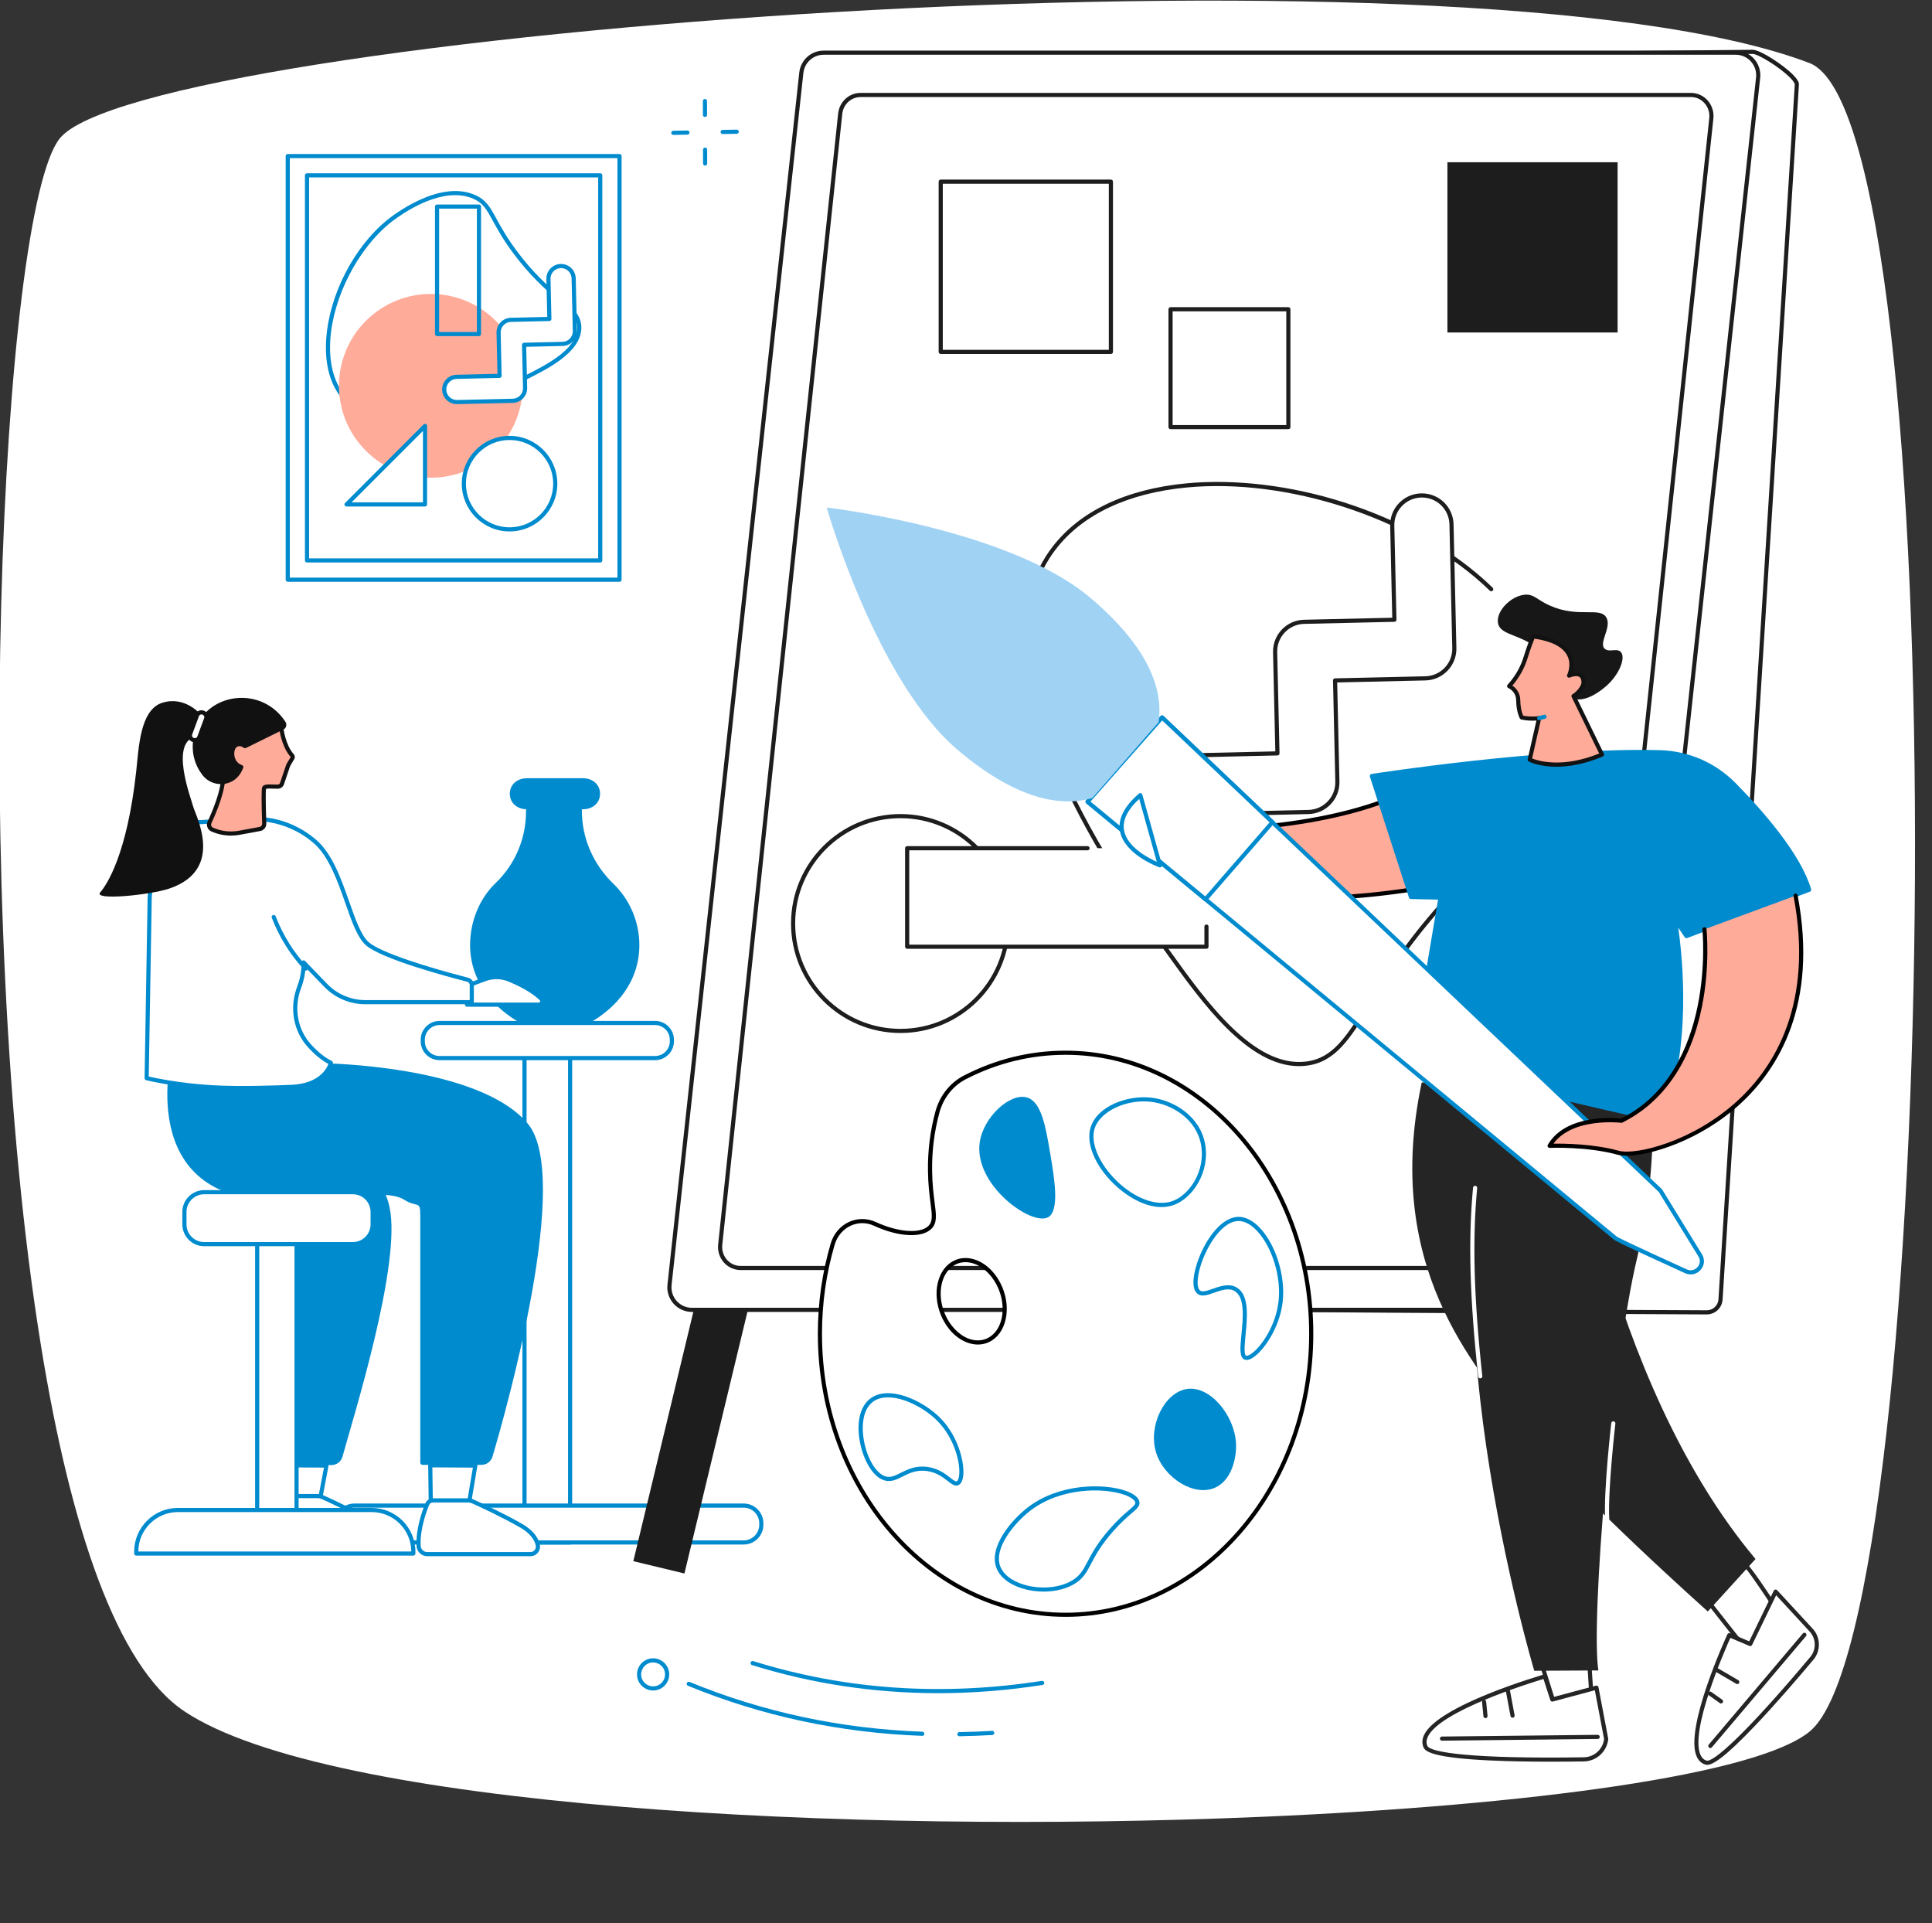 <svg width="427" height="425" viewBox="0 0 427 425" fill="none" xmlns="http://www.w3.org/2000/svg">
<rect x="0" y="0" width="427" height="425" fill="#333333" stroke="none"/>
<g clip-path="url(#clip0_2414_15026)">
<path d="M400.041 382.57C388.531 392.16 338.441 398.94 278.761 401.49C187.021 405.42 72.601 399.37 40.791 378.2C25.731 368.19 15.551 337.25 9.101 297.66C-6.929 199.16 0.221 47.13 13.161 30.65C31.311 7.56 323.301 -15.31 399.911 13.93C432.741 26.46 429.231 358.23 400.031 382.57H400.041Z" fill="white"/>
<path d="M373.314 247.44L375.204 241.883L377.358 247.44C377.358 247.44 381.657 248.14 381.712 248.531C381.757 248.913 377.595 250.095 377.595 250.095C377.595 250.095 375.85 255.488 375.204 254.27C374.568 253.051 373.95 250.35 373.95 250.35C373.95 250.35 368.533 249.268 368.533 248.731C368.533 248.158 373.314 247.449 373.314 247.449V247.44Z" fill="white"/>
<path d="M304.094 233.142L305.566 228.822L307.238 233.142C307.238 233.142 310.574 233.688 310.619 233.988C310.656 234.279 307.429 235.198 307.429 235.198C307.429 235.198 306.075 239.381 305.575 238.435C305.075 237.49 304.594 235.389 304.594 235.389C304.594 235.389 300.395 234.543 300.395 234.134C300.395 233.688 304.103 233.142 304.103 233.142H304.094Z" fill="white"/>
<g clip-path="url(#clip1_2414_15026)">
<path d="M277.564 37.043C279.331 37.043 279.333 34.299 277.564 34.299C275.796 34.299 275.796 37.043 277.564 37.043Z" fill="#008BCE"/>
<path d="M126.003 228.389H115.922V340.854H126.003V228.389Z" fill="white"/>
<path d="M126.002 341.313H115.92C115.668 341.313 115.463 341.108 115.463 340.855V228.389C115.463 228.137 115.668 227.932 115.92 227.932H126.002C126.254 227.932 126.459 228.137 126.459 228.389V340.855C126.459 341.108 126.254 341.313 126.002 341.313ZM116.38 340.397H125.546V228.847H116.38V340.397Z" fill="#008BCE"/>
<path d="M164.369 332.711H78.326C76.176 332.711 74.434 334.454 74.434 336.604V336.961C74.434 339.111 76.176 340.854 78.326 340.854H164.369C166.519 340.854 168.262 339.111 168.262 336.961V336.604C168.262 334.454 166.519 332.711 164.369 332.711Z" fill="white"/>
<path d="M164.368 341.313H78.327C75.927 341.313 73.977 339.362 73.977 336.961V336.605C73.977 334.205 75.929 332.254 78.327 332.254H164.368C166.767 332.254 168.718 334.207 168.718 336.605V336.961C168.718 339.362 166.767 341.313 164.368 341.313ZM78.327 333.169C76.432 333.169 74.892 334.71 74.892 336.605V336.961C74.892 338.856 76.432 340.397 78.327 340.397H164.368C166.262 340.397 167.803 338.856 167.803 336.961V336.605C167.803 334.71 166.262 333.169 164.368 333.169H78.327Z" fill="#008BCE"/>
<path d="M144.785 226.062H97.146C95.098 226.062 93.438 227.723 93.438 229.772V230.109C93.438 232.158 95.098 233.819 97.146 233.819H144.785C146.833 233.819 148.493 232.158 148.493 230.109V229.772C148.493 227.723 146.833 226.062 144.785 226.062Z" fill="white"/>
<path d="M144.785 234.277H97.144C94.848 234.277 92.981 232.409 92.981 230.112V229.772C92.981 227.475 94.848 225.607 97.144 225.607H144.785C147.081 225.607 148.949 227.475 148.949 229.772V230.112C148.949 232.409 147.081 234.277 144.785 234.277ZM97.144 226.519C95.351 226.519 93.894 227.977 93.894 229.77V230.11C93.894 231.903 95.351 233.361 97.144 233.361H144.785C146.578 233.361 148.036 231.903 148.036 230.11V229.77C148.036 227.977 146.578 226.519 144.785 226.519H97.144Z" fill="#008BCE"/>
<path d="M115.62 226.401H129.677C136.499 222.742 141.309 216.672 141.309 208.849C141.309 203.556 139.069 198.649 135.53 195.253C131.19 191.09 128.608 185.271 128.608 179.254V178.836H128.84C130.927 178.836 132.621 177.494 132.621 175.406C132.621 173.319 130.929 171.977 128.84 171.977H116.454C114.365 171.977 112.673 173.319 112.673 175.406C112.673 177.494 114.365 178.836 116.454 178.836H116.262V179.254C116.262 185.268 113.893 190.96 109.553 195.122C106.013 198.517 103.896 203.554 103.896 208.849C103.896 216.67 108.795 222.742 115.618 226.401H115.62Z" fill="#008BCE"/>
<path d="M86.086 266.706C88.823 279.244 77.972 313.538 75.696 321.897C75.398 322.993 74.398 323.753 73.255 323.753H63.145C61.739 323.753 60.602 322.616 60.617 321.22C60.71 311.304 62.511 275.15 56.331 264.741C52.753 258.714 50.106 256.674 45.723 253.808C35.205 246.926 43.172 227.342 43.172 227.342L74.986 254.595C80.489 255.419 84.904 261.303 86.084 266.706H86.086Z" fill="#008BCE"/>
<path d="M71.017 234.951C71.017 234.951 105.701 235.262 116.637 248.295C126.466 260.009 111.896 311.58 108.844 321.904C108.527 322.975 107.539 323.706 106.417 323.706H93.387C93.112 323.706 92.89 323.484 92.89 323.213V268.568C92.89 265.126 92.215 266.972 89.302 265.106C85.219 262.49 71.873 265.213 61.665 265.288C29.251 265.528 38.075 232.445 38.075 232.445L71.017 234.951Z" fill="#008BCE"/>
<path d="M63.058 323.801L62.377 332.65L70.479 332.692L72.152 323.861L63.058 323.801Z" fill="white"/>
<path d="M70.479 333.148H70.477L62.375 333.107C62.249 333.107 62.126 333.053 62.041 332.96C61.955 332.866 61.911 332.742 61.921 332.614L62.603 323.764C62.621 323.526 62.82 323.342 63.058 323.342H63.062L72.158 323.404C72.295 323.404 72.421 323.466 72.508 323.572C72.595 323.677 72.63 323.814 72.603 323.947L70.928 332.775C70.887 332.991 70.698 333.148 70.479 333.148ZM62.87 332.195L70.1 332.233L71.601 324.317L63.48 324.263L62.87 332.198V332.195Z" fill="#008BCE"/>
<path d="M95.092 323.803L95.216 332.652L103.569 332.694L105.053 323.863L95.092 323.803Z" fill="white"/>
<path d="M103.569 333.15H103.567L95.215 333.108C94.966 333.108 94.763 332.907 94.759 332.657L94.635 323.807C94.635 323.685 94.68 323.565 94.767 323.478C94.854 323.391 94.966 323.331 95.094 323.343L105.056 323.406C105.19 323.406 105.317 323.466 105.404 323.569C105.491 323.673 105.528 323.807 105.505 323.94L104.02 332.769C103.983 332.988 103.793 333.15 103.569 333.15ZM95.668 332.197L103.184 332.234L104.515 324.319L95.556 324.263L95.668 332.197Z" fill="#008BCE"/>
<path d="M103.449 331.562H95.681C95.13 331.562 94.633 331.89 94.424 332.397C93.734 334.06 92.333 337.95 92.521 341.638C92.573 342.647 93.416 343.436 94.432 343.436H117.231C118.279 343.436 119.076 342.485 118.867 341.464C118.614 340.242 117.748 338.635 115.249 337.192C111.201 334.853 106.116 332.515 104.512 331.79C104.178 331.641 103.818 331.562 103.454 331.562H103.449Z" fill="white"/>
<path d="M117.23 343.894H94.431C93.168 343.894 92.127 342.914 92.062 341.663C91.868 337.838 93.352 333.787 94 332.224C94.282 331.546 94.94 331.107 95.68 331.107H103.448C103.881 331.107 104.301 331.199 104.695 331.377C106.19 332.052 111.382 334.436 115.474 336.799C118.19 338.368 119.06 340.154 119.311 341.376C119.437 341.991 119.282 342.622 118.882 343.111C118.476 343.61 117.872 343.896 117.228 343.896L117.23 343.894ZM95.68 332.021C95.311 332.021 94.984 332.238 94.845 332.572C94.222 334.079 92.789 337.975 92.975 341.614C93.015 342.378 93.653 342.977 94.429 342.977H117.228C117.596 342.977 117.942 342.813 118.174 342.529C118.397 342.254 118.486 341.9 118.416 341.556C118.11 340.067 116.934 338.694 115.016 337.586C110.962 335.243 105.804 332.876 104.32 332.205C104.045 332.081 103.753 332.019 103.45 332.019H95.682L95.68 332.021Z" fill="#008BCE"/>
<path d="M70.201 330.605H62.433C61.882 330.605 61.385 330.933 61.176 331.44C60.486 333.103 59.085 336.993 59.273 340.681C59.325 341.69 60.168 342.479 61.184 342.479H83.983C85.031 342.479 85.828 341.528 85.618 340.507C85.366 339.285 84.5 337.678 82.001 336.235C77.953 333.896 72.868 331.558 71.263 330.833C70.93 330.684 70.572 330.605 70.206 330.605H70.201Z" fill="white"/>
<path d="M83.982 342.937H61.183C59.92 342.937 58.879 341.957 58.814 340.706C58.62 336.881 60.104 332.83 60.752 331.267C61.034 330.587 61.692 330.15 62.431 330.15H70.2C70.633 330.15 71.051 330.242 71.447 330.42C72.942 331.095 78.134 333.479 82.226 335.842C84.94 337.411 85.812 339.197 86.062 340.419C86.189 341.034 86.034 341.665 85.634 342.154C85.228 342.653 84.624 342.939 83.98 342.939L83.982 342.937ZM62.434 331.064C62.065 331.064 61.738 331.281 61.599 331.617C60.976 333.122 59.543 337.02 59.73 340.659C59.769 341.423 60.407 342.022 61.183 342.022H83.982C84.35 342.022 84.696 341.858 84.928 341.574C85.151 341.299 85.24 340.945 85.17 340.601C84.864 339.112 83.688 337.739 81.77 336.631C77.716 334.288 72.558 331.921 71.074 331.25C70.799 331.126 70.507 331.064 70.204 331.064H62.436H62.434Z" fill="#008BCE"/>
<path d="M103.033 217.924L107.143 216.389C108.887 215.739 110.794 215.759 112.518 216.466C114.668 217.346 117.585 218.775 119.585 220.666C120.086 221.14 119.78 222.01 119.103 222.01H103.224L103.033 217.924Z" fill="white"/>
<path d="M119.1 222.468H103.221C102.977 222.468 102.776 222.276 102.763 222.033L102.573 217.947C102.563 217.748 102.683 217.566 102.869 217.498L106.979 215.963C108.838 215.269 110.863 215.298 112.687 216.044C114.839 216.924 117.835 218.384 119.895 220.335C120.27 220.689 120.388 221.232 120.195 221.714C120.009 222.18 119.588 222.468 119.098 222.468H119.1ZM103.66 221.555H119.102C119.255 221.555 119.323 221.443 119.348 221.377C119.39 221.271 119.392 221.116 119.27 221C117.311 219.146 114.423 217.742 112.344 216.891C110.735 216.232 108.946 216.207 107.302 216.82L103.505 218.239L103.66 221.557V221.555Z" fill="#008BCE"/>
<path d="M103.342 216.497C99.456 215.503 84.616 211.566 81.169 208.536C77.194 205.042 75.827 191.315 69.609 185.961C62.716 180.028 55.233 181.063 55.233 181.063L43.591 181.722C43.595 181.737 43.603 181.753 43.609 181.77C32.617 183.694 33.06 199.632 33.06 199.632L32.412 238.259C32.412 238.259 38.582 239.798 46.941 240.274C53.062 240.622 61.292 240.324 64.41 240.187C72.075 239.848 73.127 234.871 73.127 234.871C71.475 234.072 69.913 232.742 68.53 231.259C65.236 227.726 64.416 222.629 66.135 218.127C66.988 215.894 67.12 213.891 67.098 212.68C68.965 214.637 70.657 216.375 72.03 217.789C74.309 220.136 77.448 221.463 80.732 221.463H104.262L104.274 217.698C104.274 217.133 103.895 216.638 103.342 216.497Z" fill="white"/>
<path d="M53.71 240.895C51.397 240.895 49.039 240.852 46.917 240.731C38.61 240.259 32.365 238.72 32.303 238.704C32.096 238.652 31.953 238.466 31.957 238.252L32.605 199.626C32.601 199.483 32.284 183.463 43.351 181.353C43.415 181.303 43.488 181.27 43.569 181.266L55.211 180.607C55.489 180.568 62.943 179.615 69.91 185.615C73.465 188.676 75.451 194.334 77.204 199.327C78.54 203.13 79.801 206.723 81.474 208.191C84.124 210.521 94.57 213.779 103.459 216.053C104.212 216.246 104.738 216.923 104.734 217.699L104.722 221.465C104.722 221.717 104.517 221.92 104.264 221.92H80.735C77.349 221.92 74.057 220.531 71.705 218.107L71.351 217.743C70.241 216.6 68.947 215.268 67.533 213.793C67.458 215.026 67.21 216.594 66.564 218.288C64.862 222.747 65.744 227.595 68.866 230.944C70.394 232.582 71.894 233.762 73.326 234.454C73.517 234.545 73.618 234.754 73.575 234.962C73.529 235.179 72.357 240.288 64.431 240.64C62.326 240.734 58.104 240.893 53.712 240.893L53.71 240.895ZM32.874 237.898C34.297 238.223 39.867 239.412 46.966 239.816C53.081 240.164 61.187 239.87 64.388 239.727C70.521 239.454 72.194 236.177 72.577 235.102C71.15 234.346 69.678 233.16 68.193 231.567C64.831 227.961 63.876 222.747 65.705 217.96C66.518 215.833 66.661 213.918 66.638 212.685C66.634 212.497 66.748 212.325 66.922 212.255C67.098 212.182 67.297 212.226 67.427 212.362C69.135 214.154 70.697 215.761 72.003 217.105L72.357 217.47C74.54 219.717 77.592 221.005 80.733 221.005H103.807L103.819 217.695C103.819 217.339 103.579 217.026 103.231 216.937C98.866 215.821 84.358 211.942 80.869 208.877C79.016 207.249 77.778 203.718 76.341 199.628C74.627 194.742 72.682 189.206 69.314 186.305C62.671 180.586 55.371 181.504 55.298 181.512L43.838 182.16C43.792 182.187 43.743 182.204 43.689 182.214C33.206 184.049 33.514 199.458 33.518 199.613L32.876 237.892L32.874 237.898Z" fill="#008BCE"/>
<path d="M67.603 214.489C67.481 214.489 67.358 214.439 67.267 214.342C64.141 210.977 61.718 207.096 60.066 202.811C59.975 202.575 60.093 202.309 60.329 202.218C60.563 202.127 60.83 202.245 60.919 202.481C62.53 206.659 64.89 210.44 67.936 213.721C68.108 213.905 68.097 214.195 67.913 214.367C67.826 214.45 67.715 214.489 67.603 214.489Z" fill="#008BCE"/>
<path d="M62.173 160.888C62.173 160.888 62.61 164.782 64.56 166.946C64.709 167.112 64.745 167.35 64.629 167.543L63.823 168.887C63.753 169.003 63.697 169.127 63.653 169.255L62.318 173.182C62.196 173.54 61.873 173.797 61.492 173.828C60.657 173.897 58.539 173.574 58.365 174.131C58.173 174.754 58.322 179.797 58.396 181.992C58.417 182.576 58.007 183.084 57.434 183.191L52.913 184.026C50.876 184.403 48.783 184.152 46.905 183.324C46.296 183.055 46.023 182.34 46.304 181.738C47.338 179.53 49.601 174.257 49.3 171.03L47.292 165.41C47.342 162.715 49.59 160.578 52.303 160.644L62.171 160.891L62.173 160.888Z" fill="#FFAB99"/>
<path d="M51.043 184.653C49.562 184.653 48.096 184.346 46.721 183.74C46.312 183.559 45.999 183.228 45.842 182.81C45.686 182.393 45.703 181.942 45.891 181.538C46.871 179.444 49.109 174.256 48.852 171.123L46.862 165.558C46.844 165.506 46.835 165.45 46.835 165.396C46.862 163.978 47.444 162.652 48.471 161.669C49.508 160.675 50.863 160.144 52.316 160.184L62.184 160.43C62.412 160.436 62.6 160.608 62.627 160.836C62.632 160.873 63.072 164.612 64.899 166.639C65.189 166.958 65.236 167.416 65.021 167.776L64.218 169.12C64.164 169.209 64.12 169.302 64.087 169.402L62.752 173.329C62.571 173.863 62.091 174.238 61.532 174.283C61.255 174.306 60.874 174.292 60.472 174.275C59.973 174.254 59.068 174.219 58.793 174.333C58.716 174.82 58.689 177.056 58.857 181.975C58.884 182.791 58.323 183.491 57.519 183.638L52.999 184.473C52.349 184.593 51.695 184.653 51.043 184.653ZM47.755 165.332L49.734 170.872C49.747 170.908 49.755 170.947 49.759 170.984C50.07 174.333 47.738 179.753 46.721 181.928C46.639 182.106 46.63 182.304 46.699 182.489C46.769 182.675 46.908 182.822 47.09 182.903C48.9 183.7 50.887 183.932 52.832 183.574L57.352 182.739C57.706 182.675 57.954 182.367 57.942 182.006C57.776 177.197 57.774 174.501 57.931 173.993C58.157 173.269 59.246 173.312 60.507 173.36C60.882 173.374 61.234 173.389 61.455 173.37C61.652 173.353 61.822 173.221 61.884 173.032L63.219 169.104C63.273 168.944 63.344 168.791 63.431 168.648L64.236 167.304C64.244 167.289 64.236 167.267 64.22 167.25C62.547 165.392 61.942 162.408 61.772 161.333L52.291 161.097C51.101 161.072 49.964 161.505 49.103 162.329C48.27 163.125 47.792 164.189 47.751 165.332H47.755Z" fill="#111111"/>
<path d="M63.088 159.511C63.489 160.124 63.247 160.95 62.578 161.257L62.175 161.441L54.422 165.262C54.226 165.359 53.99 165.347 53.812 165.219C53.491 164.987 52.913 164.699 52.336 165.067C51.53 165.581 51.366 168.327 53.437 169.056C53.71 169.151 53.861 169.441 53.75 169.706C53.63 169.994 53.453 170.377 53.211 170.794C51.385 173.936 46.867 174.122 44.691 171.208C43.086 169.06 41.618 165.529 43.426 160.702C46.263 153.13 57.847 151.5 63.088 159.509V159.511Z" fill="#111111"/>
<path d="M44.21 157.755C44.21 157.755 40.827 153.739 35.878 155.296C30.928 156.854 30.677 165.231 30.104 170.454C28.083 188.849 23.592 195.545 22.142 197.208C20.534 199.051 33.185 197.8 37.446 196.349C49.73 192.161 43.262 180.329 42.684 178.2C42.106 176.069 37.529 164.148 43.22 162.754L46.109 160.296L44.212 157.757L44.21 157.755Z" fill="#111111"/>
<path d="M42.654 163.496L42.714 163.519C43.252 163.715 43.851 163.44 44.05 162.906L45.559 158.828C45.758 158.291 45.48 157.699 44.942 157.502L44.882 157.48C44.344 157.283 43.745 157.558 43.546 158.093L42.037 162.17C41.838 162.707 42.116 163.299 42.654 163.496Z" fill="white"/>
<path d="M43.072 164.04C42.902 164.04 42.728 164.011 42.559 163.949L42.496 163.927C42.12 163.79 41.819 163.514 41.652 163.15C41.484 162.79 41.469 162.386 41.606 162.011L43.116 157.933C43.399 157.163 44.261 156.765 45.037 157.049L45.099 157.071C45.476 157.208 45.774 157.484 45.944 157.848C46.112 158.208 46.126 158.612 45.989 158.985L44.48 163.063C44.258 163.664 43.683 164.038 43.074 164.038L43.072 164.04ZM44.521 157.873C44.283 157.873 44.06 158.018 43.973 158.252L42.463 162.33C42.412 162.473 42.418 162.628 42.482 162.767C42.546 162.908 42.664 163.013 42.809 163.067L42.871 163.09C43.173 163.2 43.509 163.046 43.621 162.748L45.13 158.67C45.182 158.527 45.178 158.372 45.114 158.233C45.049 158.092 44.931 157.987 44.784 157.933L44.722 157.91C44.656 157.885 44.588 157.875 44.521 157.875V157.873Z" fill="#111111"/>
<path d="M56.841 343.098H65.541L65.541 272.096H56.841L56.841 343.098Z" fill="white"/>
<path d="M65.541 343.555H56.84C56.588 343.555 56.383 343.35 56.383 343.098V272.096C56.383 271.844 56.588 271.639 56.84 271.639H65.541C65.793 271.639 65.998 271.844 65.998 272.096V343.098C65.998 343.35 65.793 343.555 65.541 343.555ZM57.3 342.64H65.085V272.554H57.3V342.64Z" fill="#008BCE"/>
<path d="M91.356 343.305H30.111V342.884C30.111 337.808 34.232 333.687 39.306 333.687H82.158C87.233 333.687 91.353 337.808 91.353 342.884V343.305H91.356Z" fill="white"/>
<path d="M91.356 343.762H30.112C29.859 343.762 29.654 343.557 29.654 343.304V342.884C29.654 337.559 33.984 333.229 39.307 333.229H82.159C87.482 333.229 91.812 337.559 91.812 342.884V343.304C91.812 343.557 91.607 343.762 91.354 343.762H91.356ZM30.57 342.848H90.898C90.88 338.046 86.966 334.144 82.161 334.144H39.309C34.504 334.144 30.59 338.046 30.572 342.848H30.57Z" fill="#008BCE"/>
<path d="M45.123 274.934H77.989C80.4 274.934 82.356 272.978 82.356 270.566V267.824C82.356 265.411 80.4 263.456 77.989 263.456H45.123C42.712 263.456 40.757 265.411 40.757 267.824V270.566C40.757 272.978 42.712 274.934 45.123 274.934Z" fill="white"/>
<path d="M77.989 275.391H45.125C42.465 275.391 40.301 273.227 40.301 270.566V267.824C40.301 265.162 42.465 262.998 45.125 262.998H77.989C80.649 262.998 82.813 265.162 82.813 267.824V270.566C82.813 273.227 80.649 275.391 77.989 275.391ZM45.125 263.913C42.97 263.913 41.216 265.668 41.216 267.824V270.566C41.216 272.722 42.97 274.476 45.125 274.476H77.989C80.144 274.476 81.898 272.722 81.898 270.566V267.824C81.898 265.668 80.144 263.913 77.989 263.913H45.125Z" fill="#008BCE"/>
<path d="M341.847 347.105L353.422 346.086L345.882 260.405L334.307 261.424L341.847 347.105Z" fill="#1D1D1D"/>
<path d="M242.3 345.879L253.902 346.514L258.598 260.63L246.995 259.995L242.3 345.879Z" fill="#1D1D1D"/>
<path d="M139.973 344.994L151.27 347.715L171.402 264.093L160.105 261.372L139.973 344.994Z" fill="#1D1D1D"/>
<path d="M377.352 290.01C378.909 289.94 380.164 288.708 380.263 287.15L397.132 18.692C397.248 16.878 389.135 11.377 387.319 11.46L184.857 13.527C183.3 13.597 186.329 21.699 186.232 23.255L159.033 287.33C158.917 289.145 377.352 290.01 377.352 290.01Z" fill="white"/>
<path d="M377.349 290.466C376.807 290.464 322.569 290.246 268.822 289.811C159.892 288.931 159.091 288.074 158.708 287.662C158.621 287.571 158.567 287.424 158.575 287.297L185.776 23.207C185.805 22.735 185.411 21.239 185.03 19.794C184.123 16.356 183.616 14.208 184.206 13.406C184.357 13.199 184.581 13.079 184.836 13.069L387.313 11C387.329 11 387.348 11 387.364 11C389.025 11 394.083 14.278 396.324 16.561C397.22 17.474 397.622 18.16 397.587 18.719L380.718 287.177C380.604 288.971 379.165 290.383 377.37 290.464C377.362 290.464 377.355 290.464 377.347 290.464L377.349 290.466ZM159.523 287.024C167.008 288.368 304.558 289.263 377.343 289.553C378.666 289.488 379.724 288.445 379.807 287.121L396.675 18.663C396.678 18.619 396.673 18.222 395.673 17.203C393.325 14.811 388.482 11.866 387.339 11.915L184.923 13.982C184.602 14.577 185.455 17.808 185.916 19.562C186.42 21.473 186.728 22.677 186.689 23.283L159.525 287.026L159.523 287.024Z" fill="#1D1D1D"/>
<path d="M152.92 289.454H354.494C357.033 289.454 359.165 287.54 359.441 285.016L388.569 17.154C388.89 14.211 386.583 11.641 383.622 11.641H182.048C179.51 11.641 177.377 13.554 177.102 16.079L147.971 283.941C147.65 286.884 149.957 289.454 152.918 289.454H152.92Z" fill="white"/>
<path d="M354.495 289.912H152.92C151.38 289.912 149.906 289.254 148.877 288.108C147.848 286.961 147.353 285.424 147.52 283.892L176.651 16.028C176.951 13.265 179.272 11.182 182.051 11.182H383.625C385.165 11.182 386.64 11.84 387.669 12.988C388.698 14.135 389.192 15.672 389.025 17.202L359.895 285.064C359.594 287.827 357.273 289.91 354.495 289.91V289.912ZM182.051 12.097C179.74 12.097 177.81 13.831 177.56 16.127L148.429 283.991C148.291 285.265 148.703 286.543 149.558 287.497C150.413 288.452 151.639 288.999 152.92 288.999H354.495C356.805 288.999 358.735 287.266 358.986 284.969L388.116 17.105C388.255 15.831 387.843 14.553 386.987 13.598C386.132 12.644 384.907 12.097 383.625 12.097H182.051Z" fill="#1D1D1D"/>
<path d="M347.203 280.66H163.677C162.286 280.66 160.948 280.059 160.008 279.014C159.035 277.93 158.565 276.472 158.721 275.01L185.244 25.079C185.519 22.486 187.65 20.529 190.201 20.529H373.726C375.118 20.529 376.455 21.13 377.395 22.176C378.368 23.259 378.838 24.717 378.683 26.179L352.162 276.108C351.886 278.701 349.756 280.658 347.205 280.658L347.203 280.66ZM190.201 21.445C188.118 21.445 186.379 23.05 186.153 25.177L159.632 275.108C159.503 276.311 159.89 277.512 160.69 278.403C161.468 279.27 162.53 279.747 163.679 279.747H347.205C349.288 279.747 351.027 278.142 351.253 276.015L377.774 26.084C377.903 24.878 377.515 23.679 376.716 22.789C375.938 21.921 374.875 21.445 373.726 21.445H190.201Z" fill="#1D1D1D"/>
<path d="M287.103 235.598C275.74 235.598 265.609 221.492 258.116 211.064C252.72 203.552 241.495 187.924 233.884 170.553C224.387 148.871 223.948 132.158 232.582 120.879C238.665 112.932 248.927 108.067 262.257 106.808C272.976 105.795 285.302 107.282 296.961 110.994C309.055 114.844 319.801 120.769 328.041 128.134C328.356 128.413 329.015 129.014 329.901 129.875C330.081 130.051 330.087 130.341 329.909 130.521C329.733 130.702 329.443 130.706 329.263 130.532C328.387 129.681 327.739 129.092 327.431 128.817C311.198 114.309 284.432 105.636 262.339 107.719C249.27 108.954 239.23 113.696 233.304 121.434C224.888 132.429 225.364 148.832 234.719 170.184C242.291 187.469 253.478 203.043 258.855 210.528C266.574 221.274 277.15 235.989 288.637 234.589C294.594 233.864 297.507 229.194 302.334 221.459C306.431 214.889 312.043 205.893 322.13 195.521C323.408 194.208 324.702 192.928 325.977 191.719C326.161 191.545 326.449 191.553 326.623 191.735C326.797 191.919 326.789 192.207 326.607 192.381C325.339 193.583 324.056 194.852 322.786 196.157C312.769 206.458 307.187 215.407 303.11 221.941C298.311 229.635 295.141 234.717 288.749 235.496C288.196 235.562 287.648 235.596 287.101 235.596L287.103 235.598Z" fill="#1D1D1D"/>
<path d="M315.664 109.637C318.546 110.269 320.732 112.806 320.803 115.888L321.426 143.207C321.465 144.944 320.813 146.626 319.614 147.883C318.413 149.14 316.763 149.867 315.028 149.907L295.068 150.362L295.58 172.738C295.662 176.356 292.797 179.355 289.18 179.437L260.294 180.098C256.679 180.181 253.678 177.315 253.596 173.697C253.513 170.078 256.378 167.08 259.995 166.997L282.332 166.487L281.821 144.112C281.738 140.494 284.604 137.495 288.221 137.412L308.181 136.956L307.707 116.188C307.624 112.57 310.489 109.571 314.107 109.488C314.643 109.476 315.165 109.527 315.666 109.639L315.664 109.637Z" fill="white"/>
<path d="M260.139 180.559C258.329 180.559 256.619 179.873 255.304 178.618C253.95 177.324 253.182 175.582 253.138 173.71C253.097 171.837 253.784 170.061 255.076 168.708C256.371 167.354 258.112 166.585 259.984 166.542L281.863 166.041L281.362 144.123C281.275 140.258 284.345 137.044 288.207 136.955L307.711 136.51L307.248 116.197C307.206 114.325 307.894 112.548 309.186 111.195C310.48 109.841 312.221 109.073 314.093 109.029C314.658 109.017 315.215 109.071 315.76 109.191C318.923 109.884 321.184 112.635 321.259 115.878L321.882 143.197C321.926 145.069 321.236 146.844 319.944 148.199C318.65 149.553 316.909 150.321 315.037 150.365L295.535 150.81L296.036 172.728C296.079 174.6 295.39 176.377 294.098 177.73C292.804 179.084 291.062 179.852 289.191 179.896L260.305 180.557C260.249 180.557 260.195 180.557 260.139 180.557V180.559ZM314.261 109.942C314.213 109.942 314.165 109.942 314.118 109.942C312.49 109.98 310.975 110.649 309.85 111.825C308.726 113.001 308.128 114.546 308.165 116.174L308.639 136.943C308.645 137.195 308.444 137.404 308.192 137.411L288.232 137.866C284.873 137.943 282.202 140.739 282.279 144.098L282.791 166.473C282.797 166.726 282.596 166.935 282.343 166.942L260.006 167.453C258.379 167.49 256.863 168.159 255.739 169.336C254.615 170.512 254.016 172.057 254.054 173.685C254.091 175.313 254.76 176.829 255.938 177.953C257.116 179.078 258.661 179.668 260.284 179.639L289.17 178.978C290.797 178.941 292.313 178.272 293.437 177.096C294.561 175.919 295.16 174.374 295.123 172.747L294.613 150.371C294.607 150.118 294.808 149.909 295.06 149.903L315.02 149.447C316.648 149.41 318.163 148.741 319.288 147.565C320.412 146.389 321.01 144.844 320.973 143.216L320.35 115.897C320.286 113.076 318.321 110.686 315.569 110.081C315.143 109.988 314.704 109.94 314.263 109.94L314.261 109.942Z" fill="#1D1D1D"/>
<path d="M199.018 228.274C185.682 228.274 174.832 217.422 174.832 204.082C174.832 190.743 185.682 179.891 199.018 179.891C212.354 179.891 223.204 190.743 223.204 204.082C223.204 217.422 212.354 228.274 199.018 228.274ZM199.018 180.804C186.185 180.804 175.745 191.246 175.745 204.08C175.745 216.915 186.185 227.359 199.018 227.359C211.851 227.359 222.291 216.917 222.291 204.08C222.291 191.244 211.851 180.804 199.018 180.804Z" fill="#1D1D1D"/>
<path d="M266.643 204.755V209.208H200.494V187.441H248.661L266.643 204.755Z" fill="white"/>
<path d="M266.644 209.664H200.497C200.244 209.664 200.039 209.459 200.039 209.207V187.44C200.039 187.187 200.244 186.982 200.497 186.982H240.365C240.617 186.982 240.822 187.187 240.822 187.44C240.822 187.693 240.617 187.898 240.365 187.898H200.954V208.749H266.188V204.754C266.188 204.501 266.393 204.296 266.646 204.296C266.898 204.296 267.103 204.501 267.103 204.754V209.207C267.103 209.459 266.898 209.664 266.646 209.664H266.644Z" fill="#1D1D1D"/>
<path d="M284.747 94.842H258.708C258.455 94.842 258.25 94.637 258.25 94.384V68.339C258.25 68.086 258.455 67.881 258.708 67.881H284.747C284.999 67.881 285.204 68.086 285.204 68.339V94.384C285.204 94.637 284.999 94.842 284.747 94.842ZM259.165 93.928H284.291V68.796H259.165V93.928Z" fill="#1D1D1D"/>
<path d="M245.526 78.221H207.913C207.66 78.221 207.455 78.016 207.455 77.764V40.143C207.455 39.891 207.66 39.685 207.913 39.685H245.526C245.778 39.685 245.983 39.891 245.983 40.143V77.764C245.983 78.016 245.778 78.221 245.526 78.221ZM208.37 77.308H245.068V40.601H208.37V77.308Z" fill="#1D1D1D"/>
<path d="M357.514 35.855H319.902V73.476H357.514V35.855Z" fill="#1D1D1D"/>
<path d="M235.506 232.635C227.57 232.635 220.031 234.586 213.236 238.086C210.277 239.61 208.078 242.404 207.171 245.782C206.27 249.137 205.494 253.384 205.552 258.676C205.637 266.337 207.399 269.319 205.552 271.197C203.506 273.279 198.282 272.726 193.369 270.458C189.615 268.725 185.263 270.748 184.035 274.921C182.205 281.145 181.213 287.807 181.213 294.737C181.213 329.035 205.521 356.839 235.506 356.839C265.492 356.839 289.8 329.035 289.8 294.737C289.8 260.438 265.492 232.635 235.506 232.635ZM218.389 296.16C214.89 297.8 210.426 295.277 208.418 290.529C206.409 285.778 207.62 280.598 211.12 278.96C214.619 277.319 219.083 279.842 221.091 284.591C223.1 289.342 221.888 294.522 218.389 296.16Z" fill="white"/>
<path d="M235.507 357.297C205.316 357.297 180.756 329.233 180.756 294.737C180.756 287.913 181.712 281.203 183.597 274.793C184.23 272.642 185.713 270.9 187.665 270.013C189.533 269.166 191.68 269.177 193.56 270.044C198.538 272.341 203.443 272.691 205.225 270.879C206.182 269.906 205.998 268.473 205.66 265.873C205.422 264.038 205.128 261.752 205.093 258.685C205.043 254.205 205.577 249.947 206.729 245.666C207.667 242.17 209.963 239.261 213.025 237.682C220.112 234.031 227.676 232.18 235.507 232.18C265.695 232.18 290.258 260.244 290.258 294.74C290.258 329.235 265.697 357.299 235.507 357.299V357.297ZM190.572 270.293C189.715 270.293 188.858 270.477 188.044 270.848C186.334 271.625 185.034 273.157 184.475 275.054C182.613 281.379 181.671 288.002 181.671 294.74C181.671 328.732 205.822 356.384 235.507 356.384C265.192 356.384 289.343 328.729 289.343 294.74C289.343 260.75 265.192 233.095 235.507 233.095C227.823 233.095 220.4 234.911 213.445 238.496C210.611 239.956 208.484 242.657 207.613 245.904C206.484 250.105 205.96 254.282 206.01 258.677C206.043 261.692 206.335 263.947 206.569 265.76C206.929 268.549 207.147 270.233 205.878 271.523C203.801 273.636 198.577 273.371 193.177 270.877C192.336 270.488 191.452 270.295 190.572 270.295V270.293ZM216.123 297.121C215.332 297.121 214.518 296.966 213.704 296.653C211.282 295.723 209.201 293.557 207.996 290.707C205.896 285.741 207.211 280.286 210.926 278.546C212.423 277.844 214.11 277.817 215.804 278.469C218.226 279.399 220.307 281.566 221.512 284.415C223.612 289.382 222.297 294.837 218.582 296.577C217.806 296.941 216.978 297.123 216.123 297.123V297.121ZM213.385 278.915C212.663 278.915 211.965 279.068 211.311 279.372C208.037 280.907 206.925 285.83 208.836 290.351C209.928 292.934 211.87 294.969 214.029 295.798C215.487 296.357 216.926 296.338 218.193 295.746C221.467 294.211 222.578 289.289 220.667 284.77C219.576 282.189 217.634 280.151 215.474 279.323C214.768 279.051 214.064 278.917 213.385 278.917V278.915Z" fill="black"/>
<path d="M211.359 328.288C210.76 328.288 210.149 327.813 209.468 327.283C208.435 326.478 207.019 325.376 204.874 325.073C202.565 324.746 200.933 325.564 199.494 326.287C198.169 326.952 196.919 327.579 195.453 327.138C192.726 326.316 190.794 322.369 190.086 318.821C189.237 314.561 190.02 310.963 192.175 309.197C196.308 305.813 204.072 309.528 207.857 313.389C211.93 317.539 213.255 323.531 212.87 326.271C212.735 327.225 212.412 327.855 211.913 328.139C211.727 328.244 211.541 328.292 211.352 328.292L211.359 328.288ZM203.843 324.084C204.213 324.084 204.598 324.108 205.004 324.166C207.389 324.504 208.917 325.693 210.031 326.56C210.667 327.055 211.218 327.484 211.468 327.339C211.553 327.292 211.841 327.062 211.971 326.14C212.332 323.578 211.069 317.957 207.211 314.027C203.588 310.332 196.337 306.975 192.761 309.903C190.535 311.726 190.384 315.611 190.989 318.641C191.761 322.522 193.707 325.655 195.722 326.262C196.838 326.598 197.832 326.101 199.089 325.469C200.339 324.842 201.847 324.086 203.845 324.086L203.843 324.084Z" fill="#008BCE"/>
<path d="M230.642 351.717C229.006 351.717 227.337 351.472 225.78 350.973C223.026 350.089 221.072 348.544 220.279 346.624C218.384 342.039 223.366 336.02 227.178 333.094C234.108 327.774 243.988 327.757 248.79 329.447C250.005 329.876 251.517 330.63 251.801 331.789C252.037 332.756 251.347 333.349 250.094 334.424C249.096 335.279 247.732 336.451 245.984 338.435C243.303 341.48 242.127 343.714 241.179 345.51C240.179 347.409 239.456 348.78 237.57 349.954C235.711 351.114 233.218 351.717 230.644 351.717H230.642ZM227.453 333.456L227.731 333.819C224.279 336.468 219.434 342.192 221.122 346.274C221.811 347.941 223.565 349.302 226.06 350.103C229.826 351.313 234.257 350.942 237.083 349.18C238.758 348.136 239.398 346.922 240.367 345.085C241.336 343.246 242.543 340.96 245.295 337.833C247.084 335.801 248.535 334.554 249.494 333.732C250.62 332.765 251.006 332.409 250.908 332.009C250.767 331.431 249.86 330.795 248.484 330.313C243.875 328.693 234.392 328.71 227.731 333.823L227.453 333.461V333.456Z" fill="#008BCE"/>
<path d="M262.264 306.95C257.371 307.739 253.686 315.07 255.51 320.981C257.237 326.573 263.862 330.783 268.498 328.777C272.192 327.178 273.356 322.184 273.173 318.902C272.836 312.759 267.43 306.117 262.262 306.95H262.264Z" fill="#008BCE"/>
<path d="M275.525 300.526C275.37 300.526 275.225 300.501 275.091 300.449C273.877 299.989 274.088 297.829 274.382 294.841C274.737 291.237 275.175 286.753 272.931 285.339C271.616 284.51 269.966 285.092 268.372 285.658C266.885 286.184 265.479 286.681 264.547 285.805C263.142 284.483 263.852 280.896 264.984 277.98C266.726 273.496 270.092 268.951 273.689 268.903C275.333 268.876 277.047 269.787 278.623 271.521C282.056 275.298 284.106 282.06 283.501 287.598C282.861 293.463 279.209 298.614 276.817 300.078C276.333 300.376 275.9 300.526 275.525 300.526ZM271.417 284.017C272.107 284.017 272.786 284.166 273.418 284.564C276.14 286.279 275.67 291.075 275.291 294.93C275.107 296.808 274.855 299.382 275.414 299.594C275.546 299.643 275.857 299.594 276.339 299.3C278.569 297.935 281.981 293.074 282.59 287.499C283.17 282.199 281.215 275.737 277.944 272.136C276.55 270.601 275.074 269.802 273.699 269.818C270.531 269.86 267.467 274.114 265.837 278.312C264.61 281.474 264.33 284.345 265.175 285.138C265.701 285.633 266.798 285.243 268.067 284.794C269.088 284.434 270.266 284.017 271.417 284.017Z" fill="#008BCE"/>
<path d="M256.701 266.742C252.852 266.742 248.868 264.259 246.114 261.564C241.95 257.488 239.96 252.607 241.043 249.13C242.511 244.42 249.201 241.939 254.522 242.575C259.428 243.161 265.219 246.617 266.347 252.82C267.474 259.006 263.531 264.903 259.289 266.328C258.444 266.611 257.574 266.74 256.699 266.74L256.701 266.742ZM252.785 243.389C247.835 243.389 242.988 245.973 241.919 249.403C240.95 252.507 242.894 257.132 246.756 260.912C250.76 264.83 255.568 266.617 259.003 265.464C262.892 264.159 266.494 258.714 265.453 252.988C264.407 247.241 258.999 244.033 254.419 243.486C253.876 243.422 253.332 243.391 252.787 243.391L252.785 243.389Z" fill="#008BCE"/>
<path d="M216.542 252.385C217.387 246.781 223.236 241.487 226.932 242.51C230.171 243.407 231.113 248.972 232.127 254.982C233.024 260.292 234.266 267.64 231.608 269.014C227.872 270.942 215.128 261.757 216.54 252.383L216.542 252.385Z" fill="#008BCE"/>
<path d="M351.12 365.256L351.824 376.282L343.228 375.694L339.697 364.434L351.12 365.256Z" fill="white"/>
<path d="M351.823 376.739C351.823 376.739 351.803 376.739 351.792 376.739L343.195 376.153C343.007 376.14 342.848 376.014 342.79 375.834L339.259 364.574C339.214 364.429 339.243 364.271 339.338 364.153C339.431 364.035 339.574 363.973 339.729 363.981L351.15 364.803C351.378 364.82 351.558 365.002 351.573 365.23L352.277 376.256C352.285 376.389 352.237 376.517 352.142 376.61C352.057 376.695 351.941 376.743 351.819 376.743L351.823 376.739ZM343.57 375.258L351.335 375.788L350.689 365.682L340.334 364.936L343.57 375.258Z" fill="#252525"/>
<path d="M385.682 345.787C386.995 346.792 394.519 358.53 394.519 358.53L387.302 366.321L377.438 353.779L385.682 345.787Z" fill="white"/>
<path d="M387.302 366.78C387.302 366.78 387.29 366.78 387.284 366.78C387.149 366.774 387.025 366.712 386.942 366.606L377.078 354.064C376.933 353.879 376.952 353.616 377.119 353.453L385.364 345.461C385.528 345.303 385.781 345.289 385.961 345.426C387.298 346.451 394.129 357.077 394.903 358.287C395.015 358.463 394.994 358.69 394.854 358.844L387.636 366.635C387.549 366.728 387.429 366.782 387.3 366.782L387.302 366.78ZM378.053 353.824L387.331 365.62L393.945 358.481C391.166 354.157 387.021 347.917 385.685 346.426L378.055 353.824H378.053Z" fill="#252525"/>
<path d="M392.439 351.721L400.292 360.224C401.905 361.972 401.971 364.646 400.443 366.466C394.408 373.659 379.964 390.404 377.048 389.507C370.176 387.392 382.206 361.343 382.206 361.343L386.827 363.3L392.439 351.721Z" fill="white"/>
<path d="M377.305 389.999C377.156 389.999 377.025 389.976 376.911 389.941C376.046 389.674 375.4 389.077 374.994 388.162C372.234 381.978 381.398 361.994 381.789 361.147C381.893 360.921 382.156 360.822 382.384 360.917L386.605 362.707L392.028 351.519C392.094 351.382 392.223 351.289 392.372 351.266C392.521 351.245 392.672 351.297 392.776 351.409L400.629 359.913C402.395 361.824 402.466 364.767 400.795 366.76C397.457 370.736 392.513 376.491 387.908 381.334C380.972 388.626 378.485 389.999 377.309 389.999H377.305ZM382.435 361.936C381.135 364.834 373.439 382.442 375.828 387.791C376.129 388.462 376.57 388.88 377.18 389.067C378.539 389.493 385.349 383.736 400.091 366.171C401.468 364.531 401.408 362.108 399.954 360.534L392.556 352.523L387.237 363.5C387.131 363.719 386.87 363.817 386.647 363.721L382.435 361.938V361.936Z" fill="#252525"/>
<path d="M378.003 386.287C377.9 386.287 377.794 386.252 377.707 386.18C377.514 386.016 377.49 385.728 377.653 385.536L398.456 360.965C398.617 360.772 398.905 360.747 399.1 360.911C399.292 361.075 399.317 361.363 399.154 361.555L378.351 386.126C378.26 386.234 378.131 386.287 378.001 386.287H378.003Z" fill="#252525"/>
<path d="M383.968 372.152C383.889 372.152 383.81 372.131 383.738 372.09L379.301 369.495C379.083 369.366 379.009 369.087 379.137 368.869C379.263 368.652 379.545 368.577 379.762 368.706L384.2 371.301C384.417 371.429 384.492 371.709 384.363 371.926C384.278 372.071 384.125 372.152 383.968 372.152Z" fill="#252525"/>
<path d="M380.367 376.434C380.276 376.434 380.182 376.407 380.104 376.349L377.681 374.634C377.476 374.487 377.426 374.203 377.571 373.996C377.718 373.789 378.002 373.741 378.209 373.886L380.632 375.601C380.837 375.748 380.886 376.032 380.741 376.239C380.652 376.365 380.512 376.432 380.367 376.432V376.434Z" fill="#252525"/>
<path d="M387.995 344.515L377.45 356.102C377.45 356.102 348.274 330.158 336.899 315.878C325.525 301.598 305.656 279.534 314.224 239.206L346.396 239.047C346.396 239.047 354.37 304.425 387.995 344.515Z" fill="#252525"/>
<path d="M352.838 372.946L354.989 384.3C354.707 386.826 352.591 388.752 350.051 388.792C340.015 388.945 316.376 388.988 315.059 386.004C311.957 378.969 341.427 370.461 341.427 370.461L343.079 375.568L352.838 372.948V372.946Z" fill="white"/>
<path d="M342.861 389.303C338.519 389.303 333.7 389.237 329.261 389.028C317.027 388.454 315.055 387.131 314.639 386.184C314.252 385.308 314.285 384.376 314.732 383.415C317.791 376.869 340.339 370.295 341.297 370.018C341.535 369.95 341.784 370.082 341.858 370.316L343.378 375.009L352.716 372.501C352.84 372.468 352.971 372.489 353.079 372.555C353.186 372.623 353.261 372.733 353.286 372.857L355.437 384.211C355.445 384.256 355.447 384.302 355.443 384.347C355.137 387.098 352.82 389.202 350.058 389.245C347.962 389.279 345.498 389.301 342.861 389.301V389.303ZM341.13 371.024C337.97 371.973 318.229 378.099 315.565 383.805C315.227 384.526 315.2 385.184 315.48 385.818C316.124 387.28 325.545 388.709 350.045 388.332C352.327 388.297 354.244 386.576 354.53 384.314L352.482 373.516L343.2 376.009C342.962 376.074 342.722 375.939 342.647 375.709L341.132 371.027L341.13 371.024Z" fill="#252525"/>
<path d="M318.7 384.66C318.449 384.66 318.244 384.459 318.242 384.208C318.24 383.955 318.441 383.748 318.694 383.746L353.108 383.367C353.356 383.367 353.567 383.568 353.57 383.819C353.572 384.071 353.371 384.278 353.118 384.281L318.704 384.66H318.7Z" fill="#252525"/>
<path d="M334.295 379.59C334.08 379.59 333.887 379.437 333.846 379.217L332.838 373.814C332.792 373.565 332.956 373.327 333.204 373.28C333.453 373.232 333.691 373.398 333.738 373.646L334.747 379.05C334.792 379.298 334.629 379.536 334.38 379.584C334.351 379.59 334.324 379.592 334.295 379.592V379.59Z" fill="#252525"/>
<path d="M328.315 379.676C328.083 379.676 327.884 379.5 327.86 379.264L327.551 376.105C327.526 375.855 327.71 375.631 327.961 375.606C328.218 375.579 328.435 375.766 328.46 376.016L328.769 379.174C328.793 379.425 328.609 379.649 328.359 379.674C328.344 379.674 328.328 379.676 328.313 379.676H328.315Z" fill="#252525"/>
<path d="M364.709 233.135C364.709 233.135 367.436 254.551 361.827 277.985C356.218 301.419 351.566 358.337 353.263 369.142L339.095 369.212C339.095 369.212 312.743 281.03 333.421 238.225L364.711 233.135H364.709Z" fill="#252525"/>
<path d="M355.213 336.227C354.973 336.227 354.77 336.038 354.758 335.794C354.404 329.284 356.095 314.636 356.112 314.487C356.141 314.236 356.369 314.056 356.619 314.085C356.87 314.114 357.05 314.342 357.021 314.593C357.004 314.74 355.321 329.311 355.671 335.744C355.685 335.997 355.491 336.212 355.24 336.224C355.232 336.224 355.224 336.224 355.215 336.224L355.213 336.227Z" fill="white"/>
<path d="M327.16 304.597C326.93 304.597 326.731 304.423 326.706 304.189C324.826 286.889 324.474 274.018 325.565 262.453C325.59 262.203 325.81 262.018 326.062 262.041C326.313 262.064 326.499 262.287 326.474 262.54C325.392 274.041 325.741 286.856 327.615 304.091C327.642 304.342 327.462 304.568 327.209 304.595C327.193 304.595 327.176 304.597 327.16 304.597Z" fill="white"/>
<path d="M316.184 172.133C300.116 181.844 276.409 184.186 249.701 183.637L256.691 190.567C256.691 190.567 271.344 205.897 326.298 193.924L316.186 172.133H316.184Z" fill="#FFAB99"/>
<path d="M288.937 198.935C281.096 198.935 275.143 198.15 270.785 197.182C260.237 194.844 256.51 191.044 256.357 190.884L249.377 183.965C249.245 183.833 249.206 183.634 249.278 183.462C249.351 183.29 249.52 183.182 249.709 183.182C280.922 183.822 301.973 180.187 315.945 171.742C316.057 171.676 316.189 171.657 316.316 171.696C316.44 171.734 316.541 171.823 316.597 171.941L326.71 193.732C326.768 193.858 326.766 194.003 326.703 194.128C326.641 194.252 326.527 194.341 326.391 194.372C310.775 197.773 298.461 198.932 288.935 198.932L288.937 198.935ZM250.833 184.118L257.011 190.244C257.055 190.29 260.78 194.051 271.112 196.319C280.607 198.402 297.755 199.61 325.639 193.602L315.98 172.788C302.027 181.039 281.28 184.644 250.831 184.118H250.833Z" fill="black"/>
<path d="M366.936 247.614L312.2 234.962L318.368 198.355L311.839 198.216L303.201 171.485C303.201 171.485 341.088 165.533 366.853 166.231C373.065 166.398 378.962 168.979 383.316 173.413C389.366 179.574 397.597 188.991 399.847 196.623L372.736 206.858L370.156 203.054C370.156 203.054 374.959 228.735 366.938 247.614H366.936Z" fill="#008BCE"/>
<path d="M366.936 248.072C366.903 248.072 366.868 248.068 366.833 248.06L312.096 235.408C311.86 235.354 311.709 235.124 311.749 234.886L317.828 198.8L311.827 198.674C311.633 198.67 311.463 198.543 311.403 198.357L302.765 171.626C302.723 171.5 302.74 171.359 302.81 171.245C302.881 171.131 302.996 171.055 303.129 171.034C303.508 170.974 341.349 165.082 366.864 165.776C373.216 165.947 379.173 168.547 383.639 173.095C389.992 179.562 398.036 188.874 400.282 196.495C400.351 196.725 400.229 196.967 400.005 197.052L372.893 207.287C372.695 207.362 372.473 207.292 372.353 207.116L370.922 205.005C371.846 211.477 374.032 232.08 367.355 247.795C367.282 247.967 367.115 248.072 366.934 248.072H366.936ZM312.724 234.615L366.665 247.082C374.334 228.574 369.754 203.392 369.707 203.139C369.668 202.926 369.781 202.715 369.982 202.632C370.183 202.549 370.413 202.619 370.535 202.797L372.912 206.304L399.284 196.346C396.928 188.982 389.155 180.012 382.989 173.732C378.691 169.354 372.955 166.852 366.841 166.687C343.061 166.043 308.485 171.142 303.802 171.854L312.175 197.765L318.378 197.897C318.511 197.899 318.635 197.962 318.72 198.063C318.805 198.164 318.84 198.299 318.819 198.43L312.724 234.613V234.615Z" fill="#008BCE"/>
<path d="M370.156 203.512C369.984 203.512 369.819 203.414 369.742 203.249L364.965 193.016C364.858 192.786 364.957 192.514 365.187 192.407C365.417 192.299 365.688 192.398 365.794 192.628L370.57 202.861C370.678 203.091 370.579 203.363 370.349 203.47C370.287 203.499 370.22 203.514 370.156 203.514V203.512Z" fill="#008BCE"/>
<path d="M347.862 154.439C350.699 155.16 353.829 152.579 354.771 151.8C357.852 149.259 359.511 145.15 358.109 143.974C357.221 143.228 355.726 144.185 354.73 143.413C353.165 142.199 356.283 138.66 355.032 136.47C353.626 134.008 348.897 136.661 342.539 133.822C339.628 132.521 339.046 131.262 337.052 131.415C333.987 131.651 330.681 134.986 331.066 137.601C331.538 140.82 337.153 139.857 341.739 145.067C345.665 149.528 344.644 153.619 347.864 154.437L347.862 154.439Z" fill="#171717"/>
<path d="M334.278 150.771C335.481 149.234 336.495 147.536 337.21 145.218C338.034 142.545 338.856 140.627 338.856 140.627C350.368 142.186 346.79 149.305 346.79 149.305C346.79 149.305 349.972 147.882 349.989 150.796C349.995 151.858 348.627 153.372 347.769 153.817L354.074 166.749C344.018 170.988 338.088 167.869 338.088 167.869L340.171 158.699C338.077 158.993 336.311 158.541 336.311 158.541C335.798 157.442 335.574 156.102 335.551 154.656C335.528 153.347 334.735 152.171 333.545 151.624L334.28 150.769L334.278 150.771Z" fill="#FFAB99"/>
<path d="M343.994 169.443C340.168 169.443 338.019 168.351 337.872 168.273C337.689 168.175 337.592 167.968 337.638 167.767L339.578 159.22C337.718 159.365 336.261 159.001 336.192 158.982C336.06 158.949 335.948 158.858 335.89 158.733C335.383 157.648 335.114 156.279 335.087 154.662C335.068 153.545 334.385 152.516 333.348 152.038C333.217 151.978 333.122 151.86 333.091 151.719C333.06 151.578 333.097 151.431 333.192 151.323L333.921 150.476C335.273 148.749 336.151 147.084 336.77 145.079C337.592 142.414 338.424 140.461 338.433 140.442C338.514 140.253 338.712 140.14 338.913 140.169C343.22 140.753 345.998 142.173 347.168 144.396C348.013 145.999 347.802 147.61 347.531 148.585C348.141 148.455 348.932 148.413 349.554 148.813C350.135 149.188 350.434 149.853 350.44 150.789C350.446 151.88 349.307 153.301 348.355 153.982L354.479 166.545C354.535 166.659 354.541 166.79 354.496 166.906C354.452 167.024 354.361 167.117 354.245 167.167C350.096 168.917 346.64 169.441 343.99 169.441L343.994 169.443ZM338.613 167.604C339.926 168.132 345.263 169.822 353.446 166.512L347.355 154.018C347.245 153.794 347.334 153.527 347.553 153.411C348.301 153.021 349.531 151.638 349.527 150.797C349.523 150.192 349.367 149.784 349.061 149.588C348.467 149.202 347.351 149.554 346.972 149.722C346.796 149.801 346.589 149.76 346.454 149.621C346.321 149.48 346.29 149.273 346.375 149.101C346.386 149.08 347.45 146.887 346.355 144.82C345.357 142.938 342.93 141.697 339.139 141.132C338.874 141.784 338.257 143.366 337.642 145.356C336.988 147.475 336.06 149.233 334.633 151.056C334.629 151.062 334.625 151.066 334.621 151.073L334.25 151.503C335.308 152.201 335.979 153.384 336.002 154.653C336.025 156.039 336.236 157.213 336.629 158.149C337.143 158.251 338.534 158.47 340.102 158.251C340.251 158.23 340.4 158.284 340.501 158.394C340.603 158.503 340.644 158.659 340.611 158.804L338.613 167.608V167.604Z" fill="#121212"/>
<path d="M340.166 159.156C339.963 159.156 339.777 159.019 339.723 158.812C339.661 158.568 339.808 158.317 340.052 158.255L341.251 157.949C341.496 157.884 341.746 158.033 341.808 158.278C341.87 158.522 341.723 158.773 341.479 158.835L340.28 159.141C340.243 159.152 340.204 159.156 340.166 159.156Z" fill="#008BCE"/>
<path d="M240.365 177.18L256.836 158.545L366.976 263.11L375.77 277.416C377.043 279.489 374.834 281.944 372.606 280.931C366.111 277.978 357.594 274.065 357.025 273.608L240.367 177.18H240.365Z" fill="white"/>
<path d="M373.668 281.623C373.25 281.623 372.825 281.532 372.415 281.346C357.462 274.545 356.918 274.108 356.737 273.965L240.073 177.533C239.978 177.454 239.918 177.34 239.908 177.216C239.897 177.092 239.939 176.97 240.022 176.879L256.493 158.243C256.576 158.15 256.692 158.094 256.816 158.09C256.936 158.086 257.06 158.129 257.151 158.214L367.291 262.779C367.32 262.806 367.345 262.837 367.365 262.87L376.159 277.177C376.842 278.287 376.724 279.635 375.861 280.615C375.279 281.275 374.488 281.623 373.668 281.623ZM241.022 177.129L357.315 273.256C357.522 273.414 359.46 274.449 372.794 280.515C373.815 280.979 374.714 280.532 375.175 280.01C375.645 279.478 375.946 278.579 375.38 277.657L366.618 263.402L256.865 159.204L241.022 177.131V177.129Z" fill="#008BCE"/>
<path d="M240.365 177.18L256.836 158.545L281.227 181.701L266.431 198.725L240.365 177.18Z" fill="white"/>
<path d="M266.431 199.182C266.328 199.182 266.224 199.146 266.139 199.076L240.075 177.531C239.98 177.452 239.92 177.338 239.91 177.214C239.899 177.09 239.941 176.968 240.024 176.877L256.495 158.241C256.578 158.148 256.693 158.092 256.818 158.088C256.938 158.084 257.062 158.128 257.153 158.212L281.544 181.369C281.722 181.536 281.734 181.816 281.575 182L266.779 199.024C266.688 199.128 266.562 199.182 266.433 199.182H266.431ZM241.022 177.129L266.377 198.088L280.594 181.731L256.863 159.202L241.02 177.129H241.022Z" fill="#008BCE"/>
<path d="M211.787 165.833C223.887 176.033 233.776 178.566 241.41 176.356C241.412 176.356 241.418 176.354 241.418 176.354L256.071 159.595C256.071 159.595 256.076 159.566 256.078 159.55C257.194 151.7 253.144 142.36 240.919 132.055C222.771 116.756 182.717 112.16 182.717 112.16C182.717 112.16 193.639 150.534 211.787 165.835V165.833Z" fill="#A0D2F4"/>
<path d="M256.366 191.227C256.366 191.227 240.655 185.523 252.024 175.713L256.366 191.227Z" fill="white"/>
<path d="M256.369 191.684C256.317 191.684 256.263 191.676 256.214 191.657C255.899 191.543 248.476 188.793 247.536 183.688C247.041 180.993 248.451 178.196 251.729 175.369C251.847 175.267 252.01 175.232 252.159 175.277C252.309 175.323 252.427 175.441 252.468 175.592L256.81 191.106C256.855 191.272 256.806 191.448 256.679 191.564C256.595 191.643 256.483 191.686 256.369 191.686V191.684ZM251.783 176.543C249.155 178.97 248.029 181.317 248.435 183.522C249.103 187.159 253.735 189.58 255.673 190.446L251.783 176.545V176.543Z" fill="#008BCE"/>
<path d="M396.856 197.922L376.712 205.357C376.712 205.357 380.116 236.833 358.363 247.658C358.363 247.658 346.573 246.2 342.49 253.204C342.49 253.204 350.743 252.831 357.651 254.733C364.558 256.634 405.716 244.765 396.856 197.92V197.922Z" fill="#FFAB99"/>
<path d="M359.423 255.381C358.661 255.381 358.021 255.311 357.529 255.176C350.773 253.316 342.592 253.658 342.509 253.662C342.343 253.666 342.184 253.586 342.097 253.443C342.01 253.3 342.01 253.12 342.093 252.977C346.085 246.128 356.856 247.039 358.276 247.19C379.358 236.576 376.288 205.72 376.255 205.409C376.228 205.158 376.41 204.933 376.66 204.906C376.911 204.877 377.137 205.061 377.163 205.312C377.172 205.39 378 213.358 376.139 222.543C373.664 234.752 367.587 243.58 358.562 248.072C358.481 248.112 358.39 248.128 358.303 248.116C358.193 248.101 347.596 246.873 343.343 252.73C345.671 252.697 352.185 252.759 357.769 254.298C361.496 255.325 374.161 252.331 384.085 243.183C392.189 235.712 400.904 221.814 396.403 198.011C396.355 197.763 396.519 197.525 396.767 197.477C397.016 197.429 397.254 197.593 397.301 197.841C401.881 222.054 392.98 236.228 384.704 243.856C375.824 252.043 364.686 255.385 359.419 255.385L359.423 255.381Z" fill="black"/>
<path d="M136.921 34.488H63.596V128.103H136.921V34.488Z" fill="white"/>
<path d="M136.922 128.562H63.596C63.344 128.562 63.139 128.357 63.139 128.104V34.489C63.139 34.236 63.344 34.031 63.596 34.031H136.922C137.175 34.031 137.38 34.236 137.38 34.489V128.106C137.38 128.359 137.175 128.564 136.922 128.564V128.562ZM64.054 127.648H136.464V34.947H64.054V127.648Z" fill="#008BCE"/>
<path d="M132.664 124.301H67.856C67.603 124.301 67.398 124.096 67.398 123.844V38.749C67.398 38.496 67.603 38.291 67.856 38.291H132.664C132.916 38.291 133.121 38.496 133.121 38.749V123.844C133.121 124.096 132.916 124.301 132.664 124.301ZM68.314 123.386H132.206V39.206H68.314V123.388V123.386Z" fill="#008BCE"/>
<path d="M87.649 92.884C82.637 92.884 78.757 91.455 76.063 88.606C73.085 85.456 71.713 80.744 72.094 74.98C72.737 65.232 78.171 54.626 85.612 48.587C86.755 47.659 97.002 39.628 104.94 43.066C107.423 44.14 108.286 45.718 109.717 48.332C110.713 50.153 111.953 52.418 114.212 55.457C117.844 60.344 121.213 63.287 123.672 65.435C126.637 68.024 128.594 69.734 128.482 72.599C128.277 77.911 121.177 81.456 115.993 84.043L115.788 83.633L115.991 84.043C112.461 85.806 105.116 89.473 97.275 91.501C93.706 92.425 90.494 92.884 87.647 92.884H87.649ZM100.605 43.121C94.022 43.121 87.099 48.556 86.188 49.295C79.044 55.092 73.624 65.679 73.004 75.038C72.64 80.541 73.928 85.014 76.725 87.976C79.241 90.637 82.868 91.967 87.577 91.967C94.557 91.967 103.915 89.051 115.583 83.225C120.563 80.738 127.383 77.333 127.567 72.563C127.66 70.136 125.931 68.624 123.068 66.124C120.577 63.948 117.165 60.968 113.475 56.003C111.179 52.913 109.922 50.617 108.912 48.771C107.529 46.247 106.767 44.855 104.574 43.904C103.303 43.353 101.959 43.121 100.603 43.121H100.605Z" fill="#008BCE"/>
<path d="M109.576 99.621C117.504 91.69 117.504 78.833 109.576 70.903C101.648 62.973 88.793 62.973 80.865 70.903C72.937 78.833 72.937 91.69 80.865 99.621C88.793 107.551 101.648 107.551 109.576 99.621Z" fill="#FFAB99"/>
<path d="M124.603 58.852C125.83 59.121 126.76 60.2 126.791 61.514L127.056 73.144C127.073 73.884 126.795 74.6 126.284 75.135C125.772 75.669 125.071 75.98 124.331 75.996L115.834 76.191L116.051 85.716C116.086 87.257 114.867 88.532 113.326 88.567L101.03 88.849C99.491 88.884 98.214 87.665 98.178 86.124C98.143 84.583 99.363 83.307 100.903 83.272L110.411 83.054L110.194 73.53C110.159 71.989 111.378 70.713 112.919 70.678L121.416 70.483L121.215 61.642C121.18 60.101 122.4 58.825 123.94 58.79C124.168 58.784 124.391 58.807 124.605 58.854L124.603 58.852Z" fill="white"/>
<path d="M100.966 89.306C100.127 89.306 99.334 88.989 98.726 88.407C98.098 87.809 97.742 87.001 97.722 86.133C97.682 84.344 99.103 82.855 100.894 82.813L109.946 82.606L109.739 73.539C109.7 71.75 111.12 70.261 112.911 70.219L120.951 70.035L120.758 61.651C120.74 60.784 121.056 59.962 121.657 59.334C122.255 58.706 123.063 58.35 123.93 58.332C124.185 58.323 124.45 58.35 124.703 58.406C126.168 58.727 127.216 60.001 127.249 61.502L127.514 73.133C127.533 74.001 127.214 74.823 126.616 75.451C126.017 76.078 125.21 76.434 124.342 76.453L116.302 76.638L116.509 85.707C116.528 86.574 116.211 87.397 115.611 88.024C115.012 88.652 114.205 89.008 113.337 89.026L101.041 89.308C101.016 89.308 100.989 89.308 100.964 89.308L100.966 89.306ZM124.007 59.245C123.988 59.245 123.97 59.245 123.951 59.245C123.328 59.259 122.748 59.514 122.317 59.966C121.887 60.415 121.659 61.007 121.673 61.631L121.874 70.472C121.876 70.594 121.831 70.71 121.748 70.799C121.665 70.886 121.549 70.938 121.427 70.94L112.93 71.135C111.646 71.164 110.623 72.234 110.652 73.52L110.869 83.045C110.876 83.298 110.675 83.507 110.422 83.513L100.914 83.731C99.63 83.76 98.608 84.831 98.637 86.115C98.651 86.738 98.906 87.318 99.357 87.746C99.809 88.177 100.403 88.403 101.02 88.393L113.317 88.111C113.94 88.097 114.52 87.842 114.948 87.39C115.379 86.941 115.607 86.349 115.592 85.727L115.375 76.203C115.373 76.08 115.418 75.964 115.501 75.875C115.584 75.788 115.7 75.737 115.822 75.734L124.32 75.54C124.943 75.525 125.522 75.271 125.951 74.819C126.38 74.37 126.61 73.777 126.595 73.154L126.33 61.525C126.305 60.446 125.554 59.531 124.502 59.301C124.338 59.266 124.17 59.247 124.003 59.247L124.007 59.245Z" fill="#008BCE"/>
<path d="M93.932 111.472H76.594L93.932 94.127V111.472Z" fill="white"/>
<path d="M93.932 111.928H76.592C76.407 111.928 76.24 111.816 76.169 111.646C76.099 111.474 76.138 111.279 76.269 111.147L93.609 93.804C93.74 93.673 93.936 93.634 94.108 93.704C94.28 93.775 94.39 93.943 94.39 94.127V111.47C94.39 111.722 94.185 111.928 93.932 111.928ZM77.697 111.014H93.477V95.231L77.697 111.014Z" fill="#008BCE"/>
<path d="M112.618 116.981C118.197 116.981 122.72 112.457 122.72 106.876C122.72 101.295 118.197 96.772 112.618 96.772C107.038 96.772 102.516 101.295 102.516 106.876C102.516 112.457 107.038 116.981 112.618 116.981Z" fill="white"/>
<path d="M112.618 117.439C106.796 117.439 102.061 112.7 102.061 106.877C102.061 101.053 106.798 96.316 112.618 96.316C118.438 96.316 123.176 101.055 123.176 106.877C123.176 112.698 118.438 117.439 112.618 117.439ZM112.618 97.232C107.301 97.232 102.974 101.558 102.974 106.879C102.974 112.199 107.299 116.526 112.618 116.526C117.937 116.526 122.263 112.199 122.263 106.879C122.263 101.558 117.937 97.232 112.618 97.232Z" fill="#008BCE"/>
<path d="M105.86 74.273H96.596C96.344 74.273 96.139 74.068 96.139 73.815V45.649C96.139 45.396 96.344 45.191 96.596 45.191H105.86C106.112 45.191 106.317 45.396 106.317 45.649V73.815C106.317 74.068 106.112 74.273 105.86 74.273ZM97.054 73.36H105.402V46.109H97.054V73.36Z" fill="#008BCE"/>
<path d="M159.715 29.62C159.467 29.62 159.262 29.421 159.258 29.17C159.254 28.918 159.455 28.709 159.707 28.704L162.821 28.648C163.072 28.648 163.283 28.845 163.287 29.098C163.291 29.351 163.09 29.56 162.838 29.564L159.724 29.62H159.715Z" fill="#008BCE"/>
<path d="M148.819 29.813C148.571 29.813 148.366 29.614 148.361 29.364C148.357 29.111 148.558 28.902 148.811 28.898L151.925 28.842C152.177 28.836 152.387 29.039 152.391 29.291C152.395 29.544 152.194 29.753 151.941 29.757L148.827 29.813H148.819Z" fill="#008BCE"/>
<path d="M155.814 25.854C155.561 25.854 155.358 25.651 155.356 25.398L155.348 22.329C155.348 22.076 155.551 21.871 155.803 21.871C156.056 21.871 156.259 22.074 156.261 22.327L156.269 25.396C156.269 25.649 156.066 25.854 155.814 25.854Z" fill="#008BCE"/>
<path d="M155.845 36.594C155.592 36.594 155.389 36.391 155.387 36.138L155.379 33.069C155.379 32.816 155.582 32.611 155.834 32.611C156.087 32.611 156.29 32.814 156.292 33.067L156.3 36.136C156.3 36.389 156.097 36.594 155.845 36.594Z" fill="#008BCE"/>
<path d="M203.839 383.594C203.839 383.594 203.828 383.594 203.822 383.594C185.722 382.941 168.3 379.215 152.044 372.522C151.81 372.427 151.701 372.157 151.796 371.925C151.891 371.691 152.16 371.582 152.392 371.677C168.547 378.331 185.86 382.032 203.855 382.68C204.108 382.689 204.305 382.902 204.296 383.155C204.288 383.401 204.085 383.596 203.841 383.596L203.839 383.594Z" fill="#008BCE"/>
<path d="M212.036 383.68C211.785 383.68 211.582 383.479 211.578 383.231C211.574 382.978 211.777 382.771 212.028 382.767C214.429 382.729 216.864 382.636 219.27 382.491C219.527 382.475 219.738 382.667 219.755 382.92C219.769 383.173 219.579 383.388 219.326 383.405C216.908 383.55 214.458 383.643 212.042 383.68H212.036Z" fill="#008BCE"/>
<path d="M207.335 374.162C193.243 374.162 179.478 372.087 166.194 367.949C165.954 367.875 165.819 367.618 165.894 367.378C165.968 367.137 166.225 367.003 166.467 367.077C186.783 373.408 208.25 374.877 230.268 371.445C230.525 371.41 230.753 371.578 230.79 371.826C230.83 372.075 230.658 372.309 230.409 372.348C222.643 373.56 214.94 374.164 207.335 374.164V374.162Z" fill="#008BCE"/>
<path d="M144.346 373.573C142.729 373.573 141.263 372.46 140.882 370.82C140.437 368.909 141.63 366.993 143.541 366.548C145.45 366.104 147.367 367.295 147.812 369.207C148.028 370.133 147.87 371.087 147.367 371.893C146.866 372.701 146.079 373.262 145.154 373.477C144.885 373.539 144.613 373.571 144.348 373.571L144.346 373.573ZM141.771 370.613C142.1 372.032 143.526 372.918 144.943 372.589C145.63 372.429 146.214 372.011 146.587 371.41C146.959 370.812 147.077 370.102 146.918 369.414C146.587 367.993 145.164 367.107 143.746 367.438C142.327 367.768 141.441 369.192 141.771 370.611V370.613Z" fill="#008BCE"/>
</g>
</g>
<defs>
<clipPath id="clip0_2414_15026">
<rect width="427" height="425" fill="white"/>
</clipPath>
<clipPath id="clip1_2414_15026">
<rect width="380" height="379" fill="white" transform="translate(22 11)"/>
</clipPath>
</defs>
</svg>
